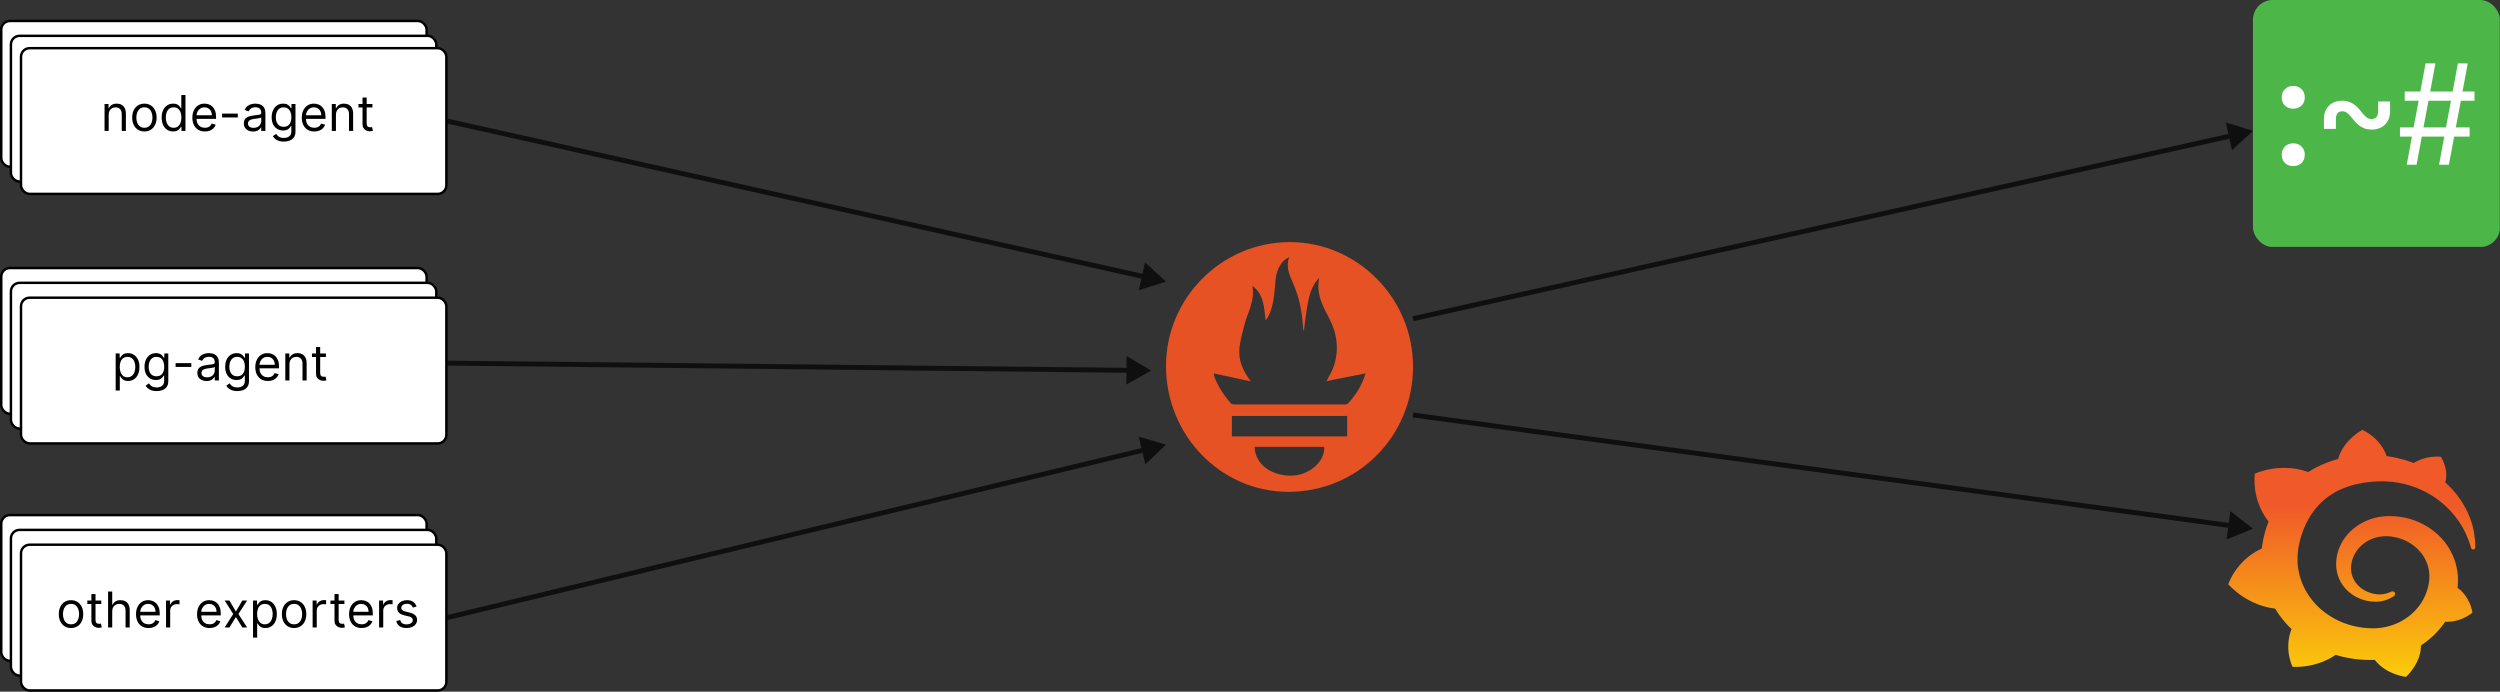 <svg width="1012" height="280" viewBox="0 0 1012 280" fill="none" xmlns="http://www.w3.org/2000/svg">
<rect x="0" y="0" width="1012" height="280" fill="#333333" stroke="none"/>
<path d="M522.111 98C549.544 98 572.037 120.79 572 148.493C571.963 176.649 549.544 199.099 521.521 199.099C494.161 199.061 472 176.271 472 148.115C472.037 120.563 494.603 98 522.111 98ZM506.956 115.725C507.583 118.862 506.956 121.81 506.034 124.72C505.407 126.723 504.485 128.651 503.969 130.692C503.084 134.055 502.088 137.419 501.72 140.821C501.204 145.734 503.084 150.08 506.329 154.389C501.056 153.255 496.263 152.234 491.395 151.176C491.432 151.667 491.395 151.856 491.432 152.008C492.833 156.241 495.341 159.793 498.143 163.195C498.438 163.535 499.102 163.724 499.618 163.724C514.515 163.762 529.375 163.762 544.271 163.724C544.751 163.724 545.341 163.648 545.636 163.346C548.844 159.944 551.277 156.052 552.789 151.138C547.332 152.234 542.133 153.255 536.97 154.275C538.003 152.197 539.22 150.345 539.883 148.342C542.206 141.463 541.248 134.811 537.892 128.538C535.201 123.511 532.693 118.484 534.057 112.437C531.218 115.31 530.112 118.938 529.411 122.717C528.711 126.421 528.342 130.163 527.789 133.942C527.715 133.829 527.605 133.753 527.605 133.64C527.531 133.262 527.494 132.846 527.457 132.468C527.125 126.308 525.945 120.374 523.475 114.743C522 111.417 520.378 108.015 521.889 104.047C520.857 104.614 519.935 105.143 519.271 105.937C517.28 108.28 516.469 111.039 516.285 114.1C516.1 116.708 515.842 119.354 515.4 121.924C514.883 124.607 514.109 127.253 512.339 129.747C511.675 124.342 511.602 119.089 506.956 115.725ZM545.341 168.372H498.659V176.649H545.341V168.372ZM507.914 180.882C507.878 187.761 514.773 192.901 523.254 192.523C530.296 192.22 536.528 186.551 536.012 180.882H507.914Z" fill="#E75225"/>
<rect x="0.5" y="208.5" width="172.191" height="59" rx="3.5" fill="white" stroke="black"/>
<rect x="4.421" y="214.5" width="172.191" height="59" rx="3.5" fill="white" stroke="black"/>
<rect x="8.5" y="220.5" width="172.191" height="59" rx="3.5" fill="white" stroke="black"/>
<path d="M28.753 254.227C27.768 254.227 26.904 253.993 26.16 253.524C25.422 253.055 24.844 252.4 24.427 251.557C24.015 250.714 23.809 249.729 23.809 248.602C23.809 247.466 24.015 246.474 24.427 245.626C24.844 244.779 25.422 244.121 26.16 243.652C26.904 243.183 27.768 242.949 28.753 242.949C29.737 242.949 30.599 243.183 31.338 243.652C32.081 244.121 32.659 244.779 33.071 245.626C33.487 246.474 33.696 247.466 33.696 248.602C33.696 249.729 33.487 250.714 33.071 251.557C32.659 252.4 32.081 253.055 31.338 253.524C30.599 253.993 29.737 254.227 28.753 254.227ZM28.753 252.722C29.501 252.722 30.116 252.53 30.599 252.146C31.082 251.763 31.44 251.259 31.672 250.634C31.904 250.009 32.02 249.331 32.02 248.602C32.02 247.873 31.904 247.194 31.672 246.564C31.44 245.934 31.082 245.425 30.599 245.037C30.116 244.649 29.501 244.455 28.753 244.455C28.004 244.455 27.389 244.649 26.906 245.037C26.423 245.425 26.066 245.934 25.834 246.564C25.602 247.194 25.485 247.873 25.485 248.602C25.485 249.331 25.602 250.009 25.834 250.634C26.066 251.259 26.423 251.763 26.906 252.146C27.389 252.53 28.004 252.722 28.753 252.722ZM40.999 243.091V244.511H35.345V243.091H40.999ZM36.993 240.477H38.669V250.875C38.669 251.348 38.738 251.704 38.875 251.94C39.017 252.172 39.197 252.329 39.415 252.409C39.637 252.485 39.872 252.523 40.118 252.523C40.303 252.523 40.454 252.513 40.572 252.494C40.691 252.471 40.786 252.452 40.857 252.438L41.197 253.943C41.084 253.986 40.925 254.028 40.722 254.071C40.518 254.118 40.26 254.142 39.947 254.142C39.474 254.142 39.01 254.04 38.555 253.837C38.106 253.633 37.732 253.323 37.433 252.906C37.14 252.49 36.993 251.964 36.993 251.33V240.477ZM45.43 247.438V254H43.754V239.455H45.43V244.795H45.572C45.828 244.232 46.212 243.785 46.723 243.453C47.239 243.117 47.926 242.949 48.783 242.949C49.526 242.949 50.177 243.098 50.736 243.396C51.295 243.69 51.728 244.142 52.036 244.753C52.348 245.359 52.504 246.131 52.504 247.068V254H50.828V247.182C50.828 246.315 50.603 245.645 50.154 245.172C49.708 244.694 49.09 244.455 48.3 244.455C47.751 244.455 47.258 244.571 46.822 244.803C46.392 245.035 46.051 245.373 45.8 245.818C45.553 246.263 45.43 246.803 45.43 247.438ZM60.145 254.227C59.093 254.227 58.187 253.995 57.424 253.531C56.667 253.062 56.082 252.409 55.67 251.571C55.263 250.728 55.059 249.748 55.059 248.631C55.059 247.513 55.263 246.528 55.67 245.676C56.082 244.819 56.655 244.152 57.389 243.673C58.127 243.19 58.989 242.949 59.974 242.949C60.542 242.949 61.103 243.044 61.657 243.233C62.211 243.422 62.716 243.73 63.17 244.156C63.625 244.578 63.987 245.136 64.257 245.832C64.527 246.528 64.662 247.385 64.662 248.403V249.114H56.252V247.665H62.957C62.957 247.049 62.834 246.5 62.588 246.017C62.346 245.534 62.001 245.153 61.551 244.874C61.106 244.594 60.58 244.455 59.974 244.455C59.306 244.455 58.729 244.62 58.241 244.952C57.758 245.278 57.386 245.705 57.126 246.23C56.866 246.756 56.736 247.319 56.736 247.92V248.886C56.736 249.71 56.877 250.409 57.162 250.982C57.45 251.55 57.85 251.983 58.362 252.281C58.873 252.575 59.468 252.722 60.145 252.722C60.585 252.722 60.983 252.66 61.338 252.537C61.698 252.409 62.008 252.22 62.268 251.969C62.529 251.713 62.73 251.396 62.872 251.017L64.491 251.472C64.321 252.021 64.034 252.504 63.632 252.92C63.229 253.332 62.732 253.654 62.14 253.886C61.548 254.114 60.883 254.227 60.145 254.227ZM67.211 254V243.091H68.831V244.739H68.944C69.143 244.199 69.503 243.761 70.024 243.425C70.545 243.089 71.132 242.92 71.785 242.92C71.908 242.92 72.062 242.923 72.247 242.928C72.431 242.932 72.571 242.939 72.666 242.949V244.653C72.609 244.639 72.479 244.618 72.275 244.589C72.076 244.556 71.866 244.54 71.643 244.54C71.113 244.54 70.639 244.651 70.223 244.874C69.811 245.091 69.484 245.394 69.243 245.783C69.006 246.166 68.888 246.604 68.888 247.097V254H67.211ZM84.852 254.227C83.8 254.227 82.894 253.995 82.131 253.531C81.374 253.062 80.789 252.409 80.377 251.571C79.97 250.728 79.766 249.748 79.766 248.631C79.766 247.513 79.97 246.528 80.377 245.676C80.789 244.819 81.362 244.152 82.096 243.673C82.835 243.19 83.696 242.949 84.681 242.949C85.249 242.949 85.81 243.044 86.364 243.233C86.918 243.422 87.423 243.73 87.877 244.156C88.332 244.578 88.694 245.136 88.964 245.832C89.234 246.528 89.369 247.385 89.369 248.403V249.114H80.96V247.665H87.664C87.664 247.049 87.541 246.5 87.295 246.017C87.053 245.534 86.708 245.153 86.258 244.874C85.813 244.594 85.287 244.455 84.681 244.455C84.013 244.455 83.436 244.62 82.948 244.952C82.465 245.278 82.094 245.705 81.833 246.23C81.573 246.756 81.442 247.319 81.442 247.92V248.886C81.442 249.71 81.585 250.409 81.869 250.982C82.157 251.55 82.558 251.983 83.069 252.281C83.58 252.575 84.174 252.722 84.852 252.722C85.292 252.722 85.69 252.66 86.045 252.537C86.405 252.409 86.715 252.22 86.975 251.969C87.236 251.713 87.437 251.396 87.579 251.017L89.198 251.472C89.028 252.021 88.741 252.504 88.339 252.92C87.936 253.332 87.439 253.654 86.847 253.886C86.255 254.114 85.59 254.227 84.852 254.227ZM92.875 243.091L95.489 247.551L98.103 243.091H100.034L96.512 248.545L100.034 254H98.103L95.489 249.767L92.875 254H90.944L94.409 248.545L90.944 243.091H92.875ZM102.426 258.091V243.091H104.045V244.824H104.244C104.367 244.634 104.538 244.393 104.756 244.099C104.978 243.801 105.295 243.536 105.707 243.304C106.124 243.067 106.688 242.949 107.398 242.949C108.316 242.949 109.126 243.179 109.827 243.638C110.528 244.097 111.074 244.748 111.467 245.591C111.86 246.434 112.057 247.428 112.057 248.574C112.057 249.729 111.86 250.731 111.467 251.578C111.074 252.421 110.53 253.074 109.834 253.538C109.138 253.998 108.335 254.227 107.426 254.227C106.725 254.227 106.164 254.111 105.743 253.879C105.322 253.643 104.997 253.375 104.77 253.077C104.543 252.774 104.367 252.523 104.244 252.324H104.102V258.091H102.426ZM104.074 248.545C104.074 249.369 104.195 250.096 104.436 250.726C104.678 251.351 105.03 251.841 105.494 252.196C105.958 252.546 106.527 252.722 107.199 252.722C107.9 252.722 108.484 252.537 108.953 252.168C109.427 251.794 109.782 251.292 110.019 250.662C110.26 250.027 110.381 249.322 110.381 248.545C110.381 247.778 110.262 247.087 110.026 246.472C109.794 245.851 109.441 245.361 108.967 245.001C108.499 244.637 107.909 244.455 107.199 244.455C106.517 244.455 105.944 244.627 105.48 244.973C105.016 245.314 104.666 245.792 104.429 246.408C104.192 247.018 104.074 247.731 104.074 248.545ZM119.045 254.227C118.061 254.227 117.197 253.993 116.453 253.524C115.715 253.055 115.137 252.4 114.72 251.557C114.308 250.714 114.102 249.729 114.102 248.602C114.102 247.466 114.308 246.474 114.72 245.626C115.137 244.779 115.715 244.121 116.453 243.652C117.197 243.183 118.061 242.949 119.045 242.949C120.03 242.949 120.892 243.183 121.631 243.652C122.374 244.121 122.952 244.779 123.364 245.626C123.78 246.474 123.989 247.466 123.989 248.602C123.989 249.729 123.78 250.714 123.364 251.557C122.952 252.4 122.374 253.055 121.631 253.524C120.892 253.993 120.03 254.227 119.045 254.227ZM119.045 252.722C119.794 252.722 120.409 252.53 120.892 252.146C121.375 251.763 121.733 251.259 121.965 250.634C122.197 250.009 122.313 249.331 122.313 248.602C122.313 247.873 122.197 247.194 121.965 246.564C121.733 245.934 121.375 245.425 120.892 245.037C120.409 244.649 119.794 244.455 119.045 244.455C118.297 244.455 117.682 244.649 117.199 245.037C116.716 245.425 116.358 245.934 116.126 246.564C115.894 247.194 115.778 247.873 115.778 248.602C115.778 249.331 115.894 250.009 116.126 250.634C116.358 251.259 116.716 251.763 117.199 252.146C117.682 252.53 118.297 252.722 119.045 252.722ZM126.547 254V243.091H128.167V244.739H128.28C128.479 244.199 128.839 243.761 129.36 243.425C129.881 243.089 130.468 242.92 131.121 242.92C131.244 242.92 131.398 242.923 131.583 242.928C131.767 242.932 131.907 242.939 132.002 242.949V244.653C131.945 244.639 131.815 244.618 131.611 244.589C131.412 244.556 131.202 244.54 130.979 244.54C130.449 244.54 129.975 244.651 129.559 244.874C129.147 245.091 128.82 245.394 128.579 245.783C128.342 246.166 128.223 246.604 128.223 247.097V254H126.547ZM139.417 243.091V244.511H133.763V243.091H139.417ZM135.411 240.477H137.087V250.875C137.087 251.348 137.156 251.704 137.293 251.94C137.435 252.172 137.615 252.329 137.833 252.409C138.055 252.485 138.29 252.523 138.536 252.523C138.721 252.523 138.872 252.513 138.99 252.494C139.109 252.471 139.204 252.452 139.275 252.438L139.615 253.943C139.502 253.986 139.343 254.028 139.14 254.071C138.936 254.118 138.678 254.142 138.365 254.142C137.892 254.142 137.428 254.04 136.973 253.837C136.524 253.633 136.15 253.323 135.851 252.906C135.558 252.49 135.411 251.964 135.411 251.33V240.477ZM146.395 254.227C145.343 254.227 144.437 253.995 143.674 253.531C142.917 253.062 142.332 252.409 141.92 251.571C141.513 250.728 141.309 249.748 141.309 248.631C141.309 247.513 141.513 246.528 141.92 245.676C142.332 244.819 142.905 244.152 143.639 243.673C144.378 243.19 145.239 242.949 146.224 242.949C146.792 242.949 147.353 243.044 147.907 243.233C148.461 243.422 148.966 243.73 149.42 244.156C149.875 244.578 150.237 245.136 150.507 245.832C150.777 246.528 150.912 247.385 150.912 248.403V249.114H142.503V247.665H149.207C149.207 247.049 149.084 246.5 148.838 246.017C148.596 245.534 148.251 245.153 147.801 244.874C147.356 244.594 146.83 244.455 146.224 244.455C145.557 244.455 144.979 244.62 144.491 244.952C144.008 245.278 143.637 245.705 143.376 246.23C143.116 246.756 142.985 247.319 142.985 247.92V248.886C142.985 249.71 143.128 250.409 143.412 250.982C143.7 251.55 144.101 251.983 144.612 252.281C145.123 252.575 145.717 252.722 146.395 252.722C146.835 252.722 147.233 252.66 147.588 252.537C147.948 252.409 148.258 252.22 148.518 251.969C148.779 251.713 148.98 251.396 149.122 251.017L150.741 251.472C150.571 252.021 150.284 252.504 149.882 252.92C149.479 253.332 148.982 253.654 148.39 253.886C147.798 254.114 147.133 254.227 146.395 254.227ZM153.461 254V243.091H155.081V244.739H155.194C155.393 244.199 155.753 243.761 156.274 243.425C156.795 243.089 157.382 242.92 158.035 242.92C158.158 242.92 158.312 242.923 158.497 242.928C158.682 242.932 158.821 242.939 158.916 242.949V244.653C158.859 244.639 158.729 244.618 158.525 244.589C158.326 244.556 158.116 244.54 157.893 244.54C157.363 244.54 156.889 244.651 156.473 244.874C156.061 245.091 155.734 245.394 155.493 245.783C155.256 246.166 155.137 246.604 155.137 247.097V254H153.461ZM168.63 245.534L167.124 245.96C167.03 245.709 166.89 245.465 166.705 245.229C166.525 244.987 166.279 244.788 165.967 244.632C165.654 244.476 165.254 244.398 164.766 244.398C164.099 244.398 163.542 244.552 163.097 244.859C162.657 245.162 162.437 245.548 162.437 246.017C162.437 246.434 162.588 246.763 162.891 247.004C163.194 247.246 163.668 247.447 164.312 247.608L165.931 248.006C166.907 248.242 167.633 248.605 168.112 249.092C168.59 249.575 168.829 250.198 168.829 250.96C168.829 251.585 168.649 252.144 168.289 252.636C167.934 253.129 167.437 253.517 166.798 253.801C166.158 254.085 165.415 254.227 164.568 254.227C163.455 254.227 162.534 253.986 161.805 253.503C161.076 253.02 160.614 252.314 160.42 251.386L162.011 250.989C162.162 251.576 162.449 252.016 162.87 252.31C163.296 252.603 163.853 252.75 164.539 252.75C165.32 252.75 165.941 252.584 166.4 252.253C166.864 251.917 167.096 251.514 167.096 251.045C167.096 250.667 166.963 250.349 166.698 250.094C166.433 249.833 166.026 249.639 165.477 249.511L163.658 249.085C162.659 248.848 161.925 248.482 161.457 247.984C160.993 247.482 160.761 246.855 160.761 246.102C160.761 245.487 160.934 244.942 161.279 244.469C161.63 243.995 162.105 243.624 162.707 243.354C163.313 243.084 163.999 242.949 164.766 242.949C165.846 242.949 166.693 243.186 167.309 243.659C167.929 244.133 168.37 244.758 168.63 245.534Z" fill="black"/>
<rect x="0.5" y="108.5" width="172.191" height="59" rx="3.5" fill="white" stroke="black"/>
<rect x="4.421" y="114.5" width="172.191" height="59" rx="3.5" fill="white" stroke="black"/>
<rect x="8.5" y="120.5" width="172.191" height="59" rx="3.5" fill="white" stroke="black"/>
<path d="M46.821 158.091V143.091H48.44V144.824H48.639C48.762 144.634 48.932 144.393 49.15 144.099C49.373 143.801 49.69 143.536 50.102 143.304C50.519 143.067 51.082 142.949 51.792 142.949C52.711 142.949 53.52 143.179 54.221 143.638C54.922 144.097 55.469 144.748 55.862 145.591C56.255 146.434 56.451 147.428 56.451 148.574C56.451 149.729 56.255 150.731 55.862 151.578C55.469 152.421 54.924 153.074 54.228 153.538C53.532 153.998 52.73 154.227 51.821 154.227C51.12 154.227 50.559 154.111 50.138 153.879C49.716 153.643 49.392 153.375 49.164 153.077C48.937 152.774 48.762 152.523 48.639 152.324H48.497V158.091H46.821ZM48.468 148.545C48.468 149.369 48.589 150.096 48.831 150.726C49.072 151.351 49.425 151.841 49.889 152.196C50.353 152.546 50.921 152.722 51.593 152.722C52.294 152.722 52.879 152.537 53.348 152.168C53.821 151.794 54.176 151.292 54.413 150.662C54.654 150.027 54.775 149.322 54.775 148.545C54.775 147.778 54.657 147.087 54.42 146.472C54.188 145.851 53.835 145.361 53.362 145.001C52.893 144.637 52.304 144.455 51.593 144.455C50.912 144.455 50.339 144.627 49.875 144.973C49.411 145.314 49.06 145.792 48.824 146.408C48.587 147.018 48.468 147.731 48.468 148.545ZM63.412 158.318C62.602 158.318 61.906 158.214 61.324 158.006C60.741 157.802 60.256 157.532 59.868 157.196C59.484 156.865 59.179 156.509 58.951 156.131L60.287 155.193C60.438 155.392 60.63 155.619 60.862 155.875C61.094 156.135 61.411 156.36 61.814 156.55C62.221 156.744 62.754 156.841 63.412 156.841C64.292 156.841 65.019 156.628 65.592 156.202C66.165 155.776 66.451 155.108 66.451 154.199V151.983H66.309C66.186 152.182 66.011 152.428 65.784 152.722C65.561 153.01 65.239 153.268 64.818 153.496C64.401 153.718 63.838 153.83 63.127 153.83C62.247 153.83 61.456 153.621 60.755 153.205C60.059 152.788 59.508 152.182 59.1 151.386C58.698 150.591 58.497 149.625 58.497 148.489C58.497 147.371 58.693 146.398 59.086 145.57C59.479 144.736 60.026 144.092 60.727 143.638C61.428 143.179 62.237 142.949 63.156 142.949C63.866 142.949 64.43 143.067 64.846 143.304C65.268 143.536 65.59 143.801 65.812 144.099C66.04 144.393 66.215 144.634 66.338 144.824H66.508V143.091H68.127V154.312C68.127 155.25 67.915 156.012 67.488 156.599C67.067 157.191 66.499 157.625 65.784 157.899C65.074 158.179 64.283 158.318 63.412 158.318ZM63.355 152.324C64.027 152.324 64.595 152.17 65.059 151.862C65.523 151.554 65.876 151.112 66.118 150.534C66.359 149.956 66.48 149.265 66.48 148.46C66.48 147.674 66.361 146.981 66.125 146.379C65.888 145.778 65.538 145.307 65.074 144.966C64.609 144.625 64.037 144.455 63.355 144.455C62.645 144.455 62.053 144.634 61.579 144.994C61.111 145.354 60.758 145.837 60.521 146.443C60.289 147.049 60.173 147.722 60.173 148.46C60.173 149.218 60.291 149.888 60.528 150.47C60.77 151.048 61.125 151.502 61.593 151.834C62.067 152.161 62.654 152.324 63.355 152.324ZM77.446 146.983V148.545H71.082V146.983H77.446ZM83.605 154.256C82.914 154.256 82.287 154.125 81.723 153.865C81.16 153.6 80.712 153.219 80.381 152.722C80.049 152.22 79.884 151.614 79.884 150.903C79.884 150.278 80.007 149.772 80.253 149.384C80.499 148.991 80.828 148.683 81.24 148.46C81.652 148.238 82.107 148.072 82.604 147.963C83.106 147.849 83.61 147.759 84.117 147.693C84.779 147.608 85.317 147.544 85.729 147.501C86.145 147.454 86.448 147.376 86.638 147.267C86.832 147.158 86.929 146.969 86.929 146.699V146.642C86.929 145.941 86.737 145.397 86.354 145.009C85.975 144.62 85.4 144.426 84.628 144.426C83.828 144.426 83.2 144.601 82.746 144.952C82.291 145.302 81.972 145.676 81.787 146.074L80.196 145.506C80.48 144.843 80.859 144.327 81.332 143.957C81.811 143.583 82.332 143.323 82.895 143.176C83.463 143.025 84.022 142.949 84.571 142.949C84.921 142.949 85.324 142.991 85.778 143.077C86.238 143.157 86.68 143.325 87.107 143.581C87.537 143.837 87.895 144.223 88.179 144.739C88.463 145.255 88.605 145.946 88.605 146.812V154H86.929V152.523H86.844C86.73 152.759 86.541 153.013 86.276 153.283C86.01 153.553 85.658 153.782 85.217 153.972C84.777 154.161 84.24 154.256 83.605 154.256ZM83.861 152.75C84.524 152.75 85.082 152.62 85.537 152.359C85.996 152.099 86.342 151.763 86.574 151.351C86.811 150.939 86.929 150.506 86.929 150.051V148.517C86.858 148.602 86.702 148.68 86.46 148.751C86.224 148.818 85.949 148.877 85.636 148.929C85.329 148.976 85.028 149.019 84.734 149.057C84.446 149.09 84.211 149.118 84.031 149.142C83.596 149.199 83.189 149.291 82.81 149.419C82.436 149.542 82.133 149.729 81.901 149.98C81.673 150.226 81.56 150.562 81.56 150.989C81.56 151.571 81.775 152.011 82.206 152.31C82.642 152.603 83.193 152.75 83.861 152.75ZM96.068 158.318C95.258 158.318 94.562 158.214 93.98 158.006C93.397 157.802 92.912 157.532 92.524 157.196C92.14 156.865 91.835 156.509 91.608 156.131L92.943 155.193C93.094 155.392 93.286 155.619 93.518 155.875C93.75 156.135 94.067 156.36 94.47 156.55C94.877 156.744 95.41 156.841 96.068 156.841C96.949 156.841 97.675 156.628 98.248 156.202C98.821 155.776 99.108 155.108 99.108 154.199V151.983H98.966C98.843 152.182 98.667 152.428 98.44 152.722C98.218 153.01 97.895 153.268 97.474 153.496C97.058 153.718 96.494 153.83 95.784 153.83C94.903 153.83 94.112 153.621 93.412 153.205C92.716 152.788 92.164 152.182 91.757 151.386C91.354 150.591 91.153 149.625 91.153 148.489C91.153 147.371 91.35 146.398 91.743 145.57C92.136 144.736 92.683 144.092 93.383 143.638C94.084 143.179 94.894 142.949 95.812 142.949C96.522 142.949 97.086 143.067 97.502 143.304C97.924 143.536 98.246 143.801 98.468 144.099C98.696 144.393 98.871 144.634 98.994 144.824H99.165V143.091H100.784V154.312C100.784 155.25 100.571 156.012 100.145 156.599C99.723 157.191 99.155 157.625 98.44 157.899C97.73 158.179 96.939 158.318 96.068 158.318ZM96.011 152.324C96.683 152.324 97.252 152.17 97.716 151.862C98.18 151.554 98.532 151.112 98.774 150.534C99.015 149.956 99.136 149.265 99.136 148.46C99.136 147.674 99.018 146.981 98.781 146.379C98.544 145.778 98.194 145.307 97.73 144.966C97.266 144.625 96.693 144.455 96.011 144.455C95.301 144.455 94.709 144.634 94.236 144.994C93.767 145.354 93.414 145.837 93.177 146.443C92.945 147.049 92.829 147.722 92.829 148.46C92.829 149.218 92.948 149.888 93.184 150.47C93.426 151.048 93.781 151.502 94.25 151.834C94.723 152.161 95.31 152.324 96.011 152.324ZM108.426 154.227C107.375 154.227 106.468 153.995 105.706 153.531C104.948 153.062 104.363 152.409 103.951 151.571C103.544 150.728 103.341 149.748 103.341 148.631C103.341 147.513 103.544 146.528 103.951 145.676C104.363 144.819 104.936 144.152 105.67 143.673C106.409 143.19 107.271 142.949 108.255 142.949C108.824 142.949 109.385 143.044 109.939 143.233C110.493 143.422 110.997 143.73 111.451 144.156C111.906 144.578 112.268 145.136 112.538 145.832C112.808 146.528 112.943 147.385 112.943 148.403V149.114H104.534V147.665H111.238C111.238 147.049 111.115 146.5 110.869 146.017C110.628 145.534 110.282 145.153 109.832 144.874C109.387 144.594 108.861 144.455 108.255 144.455C107.588 144.455 107.01 144.62 106.522 144.952C106.039 145.278 105.668 145.705 105.407 146.23C105.147 146.756 105.017 147.319 105.017 147.92V148.886C105.017 149.71 105.159 150.409 105.443 150.982C105.732 151.55 106.132 151.983 106.643 152.281C107.155 152.575 107.749 152.722 108.426 152.722C108.866 152.722 109.264 152.66 109.619 152.537C109.979 152.409 110.289 152.22 110.549 151.969C110.81 151.713 111.011 151.396 111.153 151.017L112.772 151.472C112.602 152.021 112.316 152.504 111.913 152.92C111.511 153.332 111.013 153.654 110.422 153.886C109.83 154.114 109.164 154.227 108.426 154.227ZM117.169 147.438V154H115.493V143.091H117.112V144.795H117.254C117.51 144.241 117.898 143.796 118.419 143.46C118.94 143.119 119.612 142.949 120.436 142.949C121.174 142.949 121.821 143.1 122.375 143.403C122.929 143.702 123.36 144.156 123.667 144.767C123.975 145.373 124.129 146.14 124.129 147.068V154H122.453V147.182C122.453 146.325 122.23 145.657 121.785 145.179C121.34 144.696 120.729 144.455 119.953 144.455C119.418 144.455 118.94 144.571 118.518 144.803C118.101 145.035 117.772 145.373 117.531 145.818C117.289 146.263 117.169 146.803 117.169 147.438ZM131.936 143.091V144.511H126.283V143.091H131.936ZM127.93 140.477H129.607V150.875C129.607 151.348 129.675 151.704 129.813 151.94C129.955 152.172 130.135 152.329 130.352 152.409C130.575 152.485 130.809 152.523 131.055 152.523C131.24 152.523 131.392 152.513 131.51 152.494C131.628 152.471 131.723 152.452 131.794 152.438L132.135 153.943C132.021 153.986 131.863 154.028 131.659 154.071C131.456 154.118 131.197 154.142 130.885 154.142C130.412 154.142 129.947 154.04 129.493 153.837C129.043 153.633 128.669 153.323 128.371 152.906C128.077 152.49 127.93 151.964 127.93 151.33V140.477Z" fill="black"/>
<rect x="0.5" y="8.5" width="172.191" height="59" rx="3.5" fill="white" stroke="black"/>
<rect x="4.421" y="14.5" width="172.191" height="59" rx="3.5" fill="white" stroke="black"/>
<rect x="8.5" y="19.5" width="172.191" height="59" rx="3.5" fill="white" stroke="black"/>
<path d="M43.997 46.438V53H42.321V42.091H43.94V43.795H44.082C44.338 43.242 44.726 42.796 45.247 42.46C45.768 42.119 46.44 41.949 47.264 41.949C48.002 41.949 48.649 42.1 49.203 42.403C49.757 42.702 50.188 43.156 50.495 43.767C50.803 44.373 50.957 45.14 50.957 46.068V53H49.281V46.182C49.281 45.325 49.058 44.657 48.613 44.179C48.168 43.696 47.557 43.455 46.781 43.455C46.246 43.455 45.768 43.571 45.346 43.803C44.93 44.035 44.6 44.373 44.359 44.818C44.118 45.263 43.997 45.803 43.997 46.438ZM58.452 53.227C57.467 53.227 56.603 52.993 55.859 52.524C55.121 52.055 54.543 51.4 54.127 50.557C53.715 49.714 53.509 48.729 53.509 47.602C53.509 46.466 53.715 45.474 54.127 44.626C54.543 43.779 55.121 43.121 55.859 42.652C56.603 42.183 57.467 41.949 58.452 41.949C59.437 41.949 60.298 42.183 61.037 42.652C61.78 43.121 62.358 43.779 62.77 44.626C63.187 45.474 63.395 46.466 63.395 47.602C63.395 48.729 63.187 49.714 62.77 50.557C62.358 51.4 61.78 52.055 61.037 52.524C60.298 52.993 59.437 53.227 58.452 53.227ZM58.452 51.722C59.2 51.722 59.815 51.53 60.298 51.146C60.781 50.763 61.139 50.258 61.371 49.633C61.603 49.008 61.719 48.331 61.719 47.602C61.719 46.873 61.603 46.194 61.371 45.564C61.139 44.934 60.781 44.425 60.298 44.037C59.815 43.649 59.2 43.455 58.452 43.455C57.704 43.455 57.088 43.649 56.605 44.037C56.122 44.425 55.765 44.934 55.533 45.564C55.301 46.194 55.185 46.873 55.185 47.602C55.185 48.331 55.301 49.008 55.533 49.633C55.765 50.258 56.122 50.763 56.605 51.146C57.088 51.53 57.704 51.722 58.452 51.722ZM70.073 53.227C69.164 53.227 68.361 52.998 67.665 52.538C66.969 52.074 66.425 51.421 66.032 50.578C65.639 49.731 65.442 48.729 65.442 47.574C65.442 46.428 65.639 45.434 66.032 44.591C66.425 43.748 66.972 43.097 67.672 42.638C68.373 42.178 69.183 41.949 70.101 41.949C70.811 41.949 71.373 42.067 71.784 42.304C72.201 42.536 72.518 42.801 72.736 43.099C72.959 43.393 73.132 43.635 73.255 43.824H73.397V38.455H75.073V53H73.454V51.324H73.255C73.132 51.523 72.956 51.774 72.729 52.077C72.502 52.375 72.177 52.642 71.756 52.879C71.335 53.111 70.774 53.227 70.073 53.227ZM70.3 51.722C70.972 51.722 71.541 51.546 72.005 51.196C72.469 50.841 72.821 50.351 73.063 49.726C73.304 49.096 73.425 48.369 73.425 47.545C73.425 46.731 73.307 46.019 73.07 45.408C72.833 44.792 72.483 44.314 72.019 43.973C71.555 43.627 70.982 43.455 70.3 43.455C69.59 43.455 68.998 43.637 68.525 44.001C68.056 44.361 67.703 44.851 67.466 45.472C67.234 46.087 67.118 46.778 67.118 47.545C67.118 48.322 67.237 49.028 67.473 49.662C67.715 50.292 68.07 50.794 68.539 51.168C69.012 51.537 69.599 51.722 70.3 51.722ZM82.949 53.227C81.898 53.227 80.991 52.995 80.229 52.531C79.472 52.062 78.887 51.409 78.475 50.571C78.068 49.728 77.864 48.748 77.864 47.631C77.864 46.513 78.068 45.528 78.475 44.676C78.887 43.819 79.46 43.151 80.194 42.673C80.932 42.19 81.794 41.949 82.779 41.949C83.347 41.949 83.908 42.044 84.462 42.233C85.016 42.422 85.52 42.73 85.975 43.156C86.429 43.578 86.792 44.136 87.061 44.832C87.331 45.528 87.466 46.385 87.466 47.403V48.114H79.057V46.665H85.762C85.762 46.049 85.639 45.5 85.392 45.017C85.151 44.534 84.805 44.153 84.356 43.874C83.91 43.594 83.385 43.455 82.779 43.455C82.111 43.455 81.534 43.62 81.046 43.952C80.563 44.278 80.191 44.705 79.931 45.23C79.67 45.756 79.54 46.319 79.54 46.92V47.886C79.54 48.71 79.682 49.409 79.966 49.981C80.255 50.55 80.655 50.983 81.167 51.281C81.678 51.575 82.272 51.722 82.949 51.722C83.39 51.722 83.787 51.66 84.142 51.537C84.502 51.409 84.812 51.22 85.073 50.969C85.333 50.713 85.534 50.396 85.677 50.017L87.296 50.472C87.125 51.021 86.839 51.504 86.436 51.92C86.034 52.332 85.537 52.654 84.945 52.886C84.353 53.114 83.688 53.227 82.949 53.227ZM96.266 45.983V47.545H89.902V45.983H96.266ZM102.425 53.256C101.734 53.256 101.107 53.126 100.543 52.865C99.98 52.6 99.532 52.219 99.201 51.722C98.87 51.22 98.704 50.614 98.704 49.903C98.704 49.278 98.827 48.772 99.073 48.383C99.319 47.99 99.648 47.683 100.06 47.46C100.472 47.238 100.927 47.072 101.424 46.963C101.926 46.849 102.43 46.76 102.937 46.693C103.6 46.608 104.137 46.544 104.549 46.501C104.966 46.454 105.269 46.376 105.458 46.267C105.652 46.158 105.749 45.969 105.749 45.699V45.642C105.749 44.941 105.558 44.397 105.174 44.008C104.795 43.62 104.22 43.426 103.448 43.426C102.648 43.426 102.021 43.601 101.566 43.952C101.112 44.302 100.792 44.676 100.607 45.074L99.016 44.506C99.3 43.843 99.679 43.327 100.153 42.957C100.631 42.583 101.152 42.323 101.715 42.176C102.283 42.025 102.842 41.949 103.391 41.949C103.742 41.949 104.144 41.992 104.599 42.077C105.058 42.157 105.501 42.325 105.927 42.581C106.358 42.837 106.715 43.222 106.999 43.739C107.283 44.255 107.425 44.946 107.425 45.812V53H105.749V51.523H105.664C105.55 51.76 105.361 52.013 105.096 52.283C104.831 52.553 104.478 52.782 104.038 52.972C103.597 53.161 103.06 53.256 102.425 53.256ZM102.681 51.75C103.344 51.75 103.903 51.62 104.357 51.359C104.817 51.099 105.162 50.763 105.394 50.351C105.631 49.939 105.749 49.506 105.749 49.051V47.517C105.678 47.602 105.522 47.68 105.281 47.751C105.044 47.818 104.769 47.877 104.457 47.929C104.149 47.976 103.848 48.019 103.555 48.057C103.266 48.09 103.032 48.118 102.852 48.142C102.416 48.199 102.009 48.291 101.63 48.419C101.256 48.542 100.953 48.729 100.721 48.98C100.494 49.226 100.38 49.562 100.38 49.989C100.38 50.571 100.595 51.011 101.026 51.31C101.462 51.603 102.014 51.75 102.681 51.75ZM114.888 57.318C114.079 57.318 113.383 57.214 112.8 57.006C112.218 56.802 111.732 56.532 111.344 56.196C110.961 55.865 110.655 55.51 110.428 55.131L111.763 54.193C111.915 54.392 112.106 54.619 112.338 54.875C112.57 55.135 112.888 55.36 113.29 55.55C113.697 55.744 114.23 55.841 114.888 55.841C115.769 55.841 116.496 55.628 117.069 55.202C117.641 54.776 117.928 54.108 117.928 53.199V50.983H117.786C117.663 51.182 117.488 51.428 117.26 51.722C117.038 52.01 116.716 52.269 116.294 52.496C115.878 52.718 115.314 52.83 114.604 52.83C113.723 52.83 112.933 52.621 112.232 52.205C111.536 51.788 110.984 51.182 110.577 50.386C110.175 49.591 109.973 48.625 109.973 47.489C109.973 46.371 110.17 45.398 110.563 44.57C110.956 43.736 111.503 43.092 112.204 42.638C112.904 42.178 113.714 41.949 114.633 41.949C115.343 41.949 115.906 42.067 116.323 42.304C116.744 42.536 117.066 42.801 117.289 43.099C117.516 43.393 117.691 43.635 117.814 43.824H117.985V42.091H119.604V53.312C119.604 54.25 119.391 55.012 118.965 55.599C118.543 56.191 117.975 56.624 117.26 56.899C116.55 57.178 115.759 57.318 114.888 57.318ZM114.831 51.324C115.504 51.324 116.072 51.17 116.536 50.862C117 50.554 117.353 50.112 117.594 49.534C117.836 48.956 117.956 48.265 117.956 47.46C117.956 46.674 117.838 45.981 117.601 45.379C117.365 44.778 117.014 44.307 116.55 43.966C116.086 43.625 115.513 43.455 114.831 43.455C114.121 43.455 113.529 43.635 113.056 43.994C112.587 44.354 112.234 44.837 111.998 45.443C111.766 46.049 111.65 46.722 111.65 47.46C111.65 48.218 111.768 48.888 112.005 49.47C112.246 50.048 112.601 50.502 113.07 50.834C113.543 51.16 114.131 51.324 114.831 51.324ZM127.246 53.227C126.195 53.227 125.288 52.995 124.526 52.531C123.768 52.062 123.184 51.409 122.772 50.571C122.365 49.728 122.161 48.748 122.161 47.631C122.161 46.513 122.365 45.528 122.772 44.676C123.184 43.819 123.757 43.151 124.49 42.673C125.229 42.19 126.091 41.949 127.076 41.949C127.644 41.949 128.205 42.044 128.759 42.233C129.313 42.422 129.817 42.73 130.272 43.156C130.726 43.578 131.088 44.136 131.358 44.832C131.628 45.528 131.763 46.385 131.763 47.403V48.114H123.354V46.665H130.059C130.059 46.049 129.936 45.5 129.689 45.017C129.448 44.534 129.102 44.153 128.652 43.874C128.207 43.594 127.682 43.455 127.076 43.455C126.408 43.455 125.83 43.62 125.343 43.952C124.86 44.278 124.488 44.705 124.228 45.23C123.967 45.756 123.837 46.319 123.837 46.92V47.886C123.837 48.71 123.979 49.409 124.263 49.981C124.552 50.55 124.952 50.983 125.463 51.281C125.975 51.575 126.569 51.722 127.246 51.722C127.686 51.722 128.084 51.66 128.439 51.537C128.799 51.409 129.109 51.22 129.37 50.969C129.63 50.713 129.831 50.396 129.973 50.017L131.593 50.472C131.422 51.021 131.136 51.504 130.733 51.92C130.331 52.332 129.834 52.654 129.242 52.886C128.65 53.114 127.985 53.227 127.246 53.227ZM135.989 46.438V53H134.313V42.091H135.932V43.795H136.074C136.33 43.242 136.718 42.796 137.239 42.46C137.76 42.119 138.432 41.949 139.256 41.949C139.995 41.949 140.641 42.1 141.195 42.403C141.749 42.702 142.18 43.156 142.488 43.767C142.795 44.373 142.949 45.14 142.949 46.068V53H141.273V46.182C141.273 45.325 141.051 44.657 140.606 44.179C140.16 43.696 139.55 43.455 138.773 43.455C138.238 43.455 137.76 43.571 137.338 43.803C136.922 44.035 136.593 44.373 136.351 44.818C136.11 45.263 135.989 45.803 135.989 46.438ZM150.756 42.091V43.511H145.103V42.091H150.756ZM146.751 39.477H148.427V49.875C148.427 50.349 148.496 50.704 148.633 50.94C148.775 51.172 148.955 51.329 149.173 51.409C149.395 51.485 149.63 51.523 149.876 51.523C150.06 51.523 150.212 51.513 150.33 51.494C150.449 51.471 150.543 51.452 150.614 51.438L150.955 52.943C150.842 52.986 150.683 53.028 150.479 53.071C150.276 53.118 150.018 53.142 149.705 53.142C149.232 53.142 148.768 53.04 148.313 52.837C147.863 52.633 147.489 52.323 147.191 51.906C146.898 51.49 146.751 50.964 146.751 50.33V39.477Z" fill="black"/>
<path d="M472 114L463.499 106.185L460.982 117.455L472 114ZM180.782 49.976L462.998 113.014L463.434 111.062L181.218 48.024L180.782 49.976Z" fill="black" fill-opacity="0.7"/>
<path d="M466 150L456.061 144.122L455.94 155.668L466 150ZM180.989 148L456.99 150.905L457.011 148.905L181.011 146L180.989 148Z" fill="black" fill-opacity="0.7"/>
<path d="M472 180L460.927 176.725L463.628 187.952L472 180ZM181.234 250.972L463.483 183.077L463.016 181.133L180.766 249.028L181.234 250.972Z" fill="black" fill-opacity="0.7"/>
<path d="M912 53L900.981 49.547L903.5 60.816L912 53ZM572.218 129.976L903.435 55.939L902.999 53.987L571.782 128.024L572.218 129.976Z" fill="black" fill-opacity="0.7"/>
<path d="M912 214L902.864 206.938L901.316 218.381L912 214ZM571.866 168.991L902.947 213.784L903.215 211.802L572.134 167.009L571.866 168.991Z" fill="black" fill-opacity="0.7"/>
<g clip-path="url(#clip0_106_52)">
<path d="M1011.92 99.923H912V0H1011.92V99.923Z" fill="#4CB748"/>
<path d="M923.646 62.631C923.646 61.262 924.077 60.169 924.954 59.323C925.831 58.446 926.954 58.015 928.308 58.015C929.677 58.015 930.8 58.446 931.662 59.323C932.538 60.154 932.969 61.262 932.969 62.631C932.969 64 932.538 65.123 931.662 65.985C930.785 66.815 929.662 67.231 928.308 67.231C926.938 67.231 925.815 66.815 924.954 65.985C924.077 65.123 923.646 64 923.646 62.631ZM923.646 39.4C923.646 38.031 924.077 36.938 924.954 36.092C925.831 35.215 926.954 34.785 928.308 34.785C929.677 34.785 930.8 35.215 931.662 36.092C932.538 36.923 932.969 38.031 932.969 39.4C932.969 40.769 932.538 41.892 931.662 42.754C930.785 43.585 929.662 44 928.308 44C926.938 44 925.815 43.585 924.954 42.754C924.077 41.877 923.646 40.769 923.646 39.4Z" fill="white"/>
<path d="M960.092 52.446C958.908 52.446 957.892 52.277 957.015 51.938C956.138 51.554 955.369 51.108 954.677 50.569C954.031 50 953.446 49.385 952.908 48.754C952.415 48.108 951.923 47.523 951.431 46.985C950.969 46.415 950.477 45.954 949.954 45.615C949.462 45.231 948.892 45.046 948.246 45.046C946.462 45.046 945.569 46.092 945.569 48.185V52.169H940.723V48.185C940.723 45.938 941.385 44.154 942.723 42.831C944.092 41.462 945.892 40.785 948.138 40.785C949.323 40.785 950.338 40.969 951.215 41.354C952.092 41.692 952.846 42.154 953.492 42.723C954.169 43.262 954.769 43.846 955.262 44.492C955.8 45.139 956.292 45.739 956.738 46.308C957.231 46.846 957.723 47.292 958.215 47.677C958.754 48.015 959.338 48.185 959.985 48.185C961.769 48.185 962.662 47.139 962.662 45.046V41.062H967.508V45.046C967.508 47.246 966.831 49.031 965.462 50.4C964.123 51.754 962.338 52.446 960.092 52.446Z" fill="white"/>
<path d="M993.431 55.292L991.323 66.677H987.338L989.446 55.292H980.338L978.231 66.677H974.246L976.354 55.292H971.508V51.584H977.031L979.077 40.769H973.431V37.061H979.754L981.862 25.677H985.846L983.738 37.061H992.846L994.954 25.677H998.938L996.831 37.061H1001.68V40.769H996.154L994.108 51.584H999.692V55.292H993.431ZM990.123 51.584L992.169 40.769H983.062L981.015 51.584H990.123Z" fill="white"/>
</g>
<path d="M1001.84 218.132C1001.66 216.452 1001.36 214.523 1000.76 212.375C1000.16 210.253 999.265 207.912 997.948 205.488C996.631 203.063 994.924 200.556 992.709 198.105C991.841 197.14 990.883 196.204 989.865 195.295C991.392 189.702 988.009 184.854 988.009 184.854C982.171 184.523 978.459 186.534 977.082 187.444C976.842 187.361 976.633 187.251 976.393 187.168C975.406 186.81 974.388 186.452 973.31 186.149C972.262 185.846 971.184 185.57 970.077 185.322C968.969 185.074 967.861 184.882 966.724 184.716C966.514 184.689 966.335 184.661 966.125 184.634C963.58 177.14 956.276 174 956.276 174C948.103 178.766 946.576 185.433 946.576 185.433C946.576 185.433 946.546 185.57 946.486 185.818C946.037 185.928 945.588 186.066 945.139 186.176C944.511 186.342 943.882 186.562 943.283 186.782C942.654 187.003 942.056 187.223 941.427 187.471C940.2 187.967 938.972 188.518 937.775 189.124C936.607 189.73 935.47 190.391 934.362 191.08C934.212 191.025 934.063 190.97 934.063 190.97C922.746 187.003 912.717 191.769 912.717 191.769C911.789 202.843 917.238 209.813 918.316 211.08C918.046 211.769 917.807 212.457 917.567 213.146C916.729 215.653 916.1 218.215 915.711 220.887C915.651 221.273 915.591 221.658 915.561 222.044C905.084 226.81 902 236.534 902 236.534C910.712 245.763 920.89 246.342 920.89 246.342L920.92 246.314C922.207 248.435 923.704 250.446 925.381 252.347C926.099 253.146 926.818 253.89 927.596 254.634C924.423 263.008 928.045 269.95 928.045 269.95C937.745 270.281 944.121 266.039 945.469 265.074C946.427 265.377 947.414 265.653 948.402 265.873C951.396 266.59 954.45 267.003 957.503 267.113C958.252 267.141 959.03 267.168 959.778 267.14H960.138H960.377H960.856L961.335 267.113V267.14C965.915 273.146 973.939 274 973.939 274C979.657 268.463 979.986 262.953 979.986 261.769C979.986 261.769 979.986 261.741 979.986 261.686C979.986 261.576 979.986 261.521 979.986 261.521C979.986 261.438 979.986 261.355 979.986 261.273C981.183 260.501 982.321 259.675 983.399 258.766C985.674 256.865 987.68 254.689 989.356 252.347C989.506 252.127 989.656 251.906 989.805 251.686C996.272 252.017 1000.85 247.994 1000.85 247.994C999.774 241.796 995.942 238.766 995.134 238.187C995.134 238.187 995.104 238.16 995.044 238.132C994.984 238.105 994.984 238.077 994.984 238.077C994.954 238.05 994.895 238.022 994.835 237.994C994.865 237.609 994.894 237.251 994.924 236.865C994.984 236.204 994.984 235.515 994.984 234.854V234.358V234.11V233.972C994.984 233.807 994.984 233.862 994.984 233.807L994.954 233.394L994.924 232.843C994.924 232.65 994.894 232.485 994.865 232.32C994.835 232.154 994.835 231.961 994.805 231.796L994.745 231.273L994.655 230.749C994.535 230.061 994.416 229.399 994.236 228.711C993.547 226.039 992.41 223.504 990.943 221.218C989.446 218.931 987.59 216.92 985.464 215.212C983.369 213.504 981.004 212.127 978.549 211.107C976.064 210.088 973.49 209.427 970.915 209.124C969.628 208.959 968.34 208.904 967.053 208.931H966.574H966.454C966.424 208.931 966.275 208.931 966.305 208.931H966.095L965.616 208.959C965.436 208.959 965.257 208.986 965.107 208.986C964.449 209.041 963.79 209.124 963.161 209.234C960.587 209.675 958.162 210.529 956.036 211.714C953.911 212.898 952.055 214.358 950.558 216.011C949.061 217.664 947.893 219.51 947.085 221.41C946.277 223.311 945.828 225.295 945.708 227.196C945.678 227.664 945.678 228.16 945.678 228.628C945.678 228.738 945.678 228.876 945.678 228.986L945.708 229.372C945.738 229.592 945.738 229.84 945.768 230.061C945.858 231.025 946.067 231.961 946.337 232.843C946.905 234.634 947.804 236.259 948.911 237.636C950.019 239.014 951.366 240.143 952.773 241.052C954.18 241.934 955.707 242.567 957.204 242.981C958.701 243.394 960.198 243.559 961.605 243.559C961.784 243.559 961.964 243.559 962.113 243.559C962.203 243.559 962.293 243.559 962.383 243.559C962.473 243.559 962.563 243.559 962.652 243.532C962.802 243.532 962.952 243.504 963.101 243.504C963.131 243.504 963.191 243.504 963.221 243.477L963.371 243.449C963.461 243.449 963.55 243.421 963.64 243.421C963.82 243.394 963.97 243.366 964.149 243.339C964.329 243.311 964.479 243.284 964.628 243.229C964.958 243.174 965.257 243.063 965.556 242.981C966.155 242.788 966.754 242.567 967.263 242.32C967.802 242.072 968.281 241.769 968.76 241.493C968.879 241.41 969.029 241.328 969.149 241.218C969.628 240.86 969.717 240.198 969.328 239.758C968.999 239.372 968.4 239.262 967.921 239.51C967.802 239.565 967.682 239.62 967.562 239.675C967.143 239.868 966.724 240.033 966.275 240.171C965.826 240.309 965.347 240.419 964.868 240.501C964.628 240.529 964.389 240.556 964.119 240.584C964 240.584 963.88 240.612 963.73 240.612C963.61 240.612 963.461 240.612 963.371 240.612C963.251 240.612 963.131 240.612 963.012 240.612C962.862 240.612 962.712 240.612 962.563 240.584C962.563 240.584 962.473 240.584 962.533 240.584H962.473H962.383C962.323 240.584 962.233 240.584 962.173 240.556C962.024 240.529 961.904 240.529 961.754 240.501C960.647 240.364 959.539 240.061 958.491 239.62C957.413 239.179 956.396 238.573 955.467 237.802C954.539 237.03 953.731 236.121 953.102 235.074C952.474 234.028 952.025 232.871 951.815 231.658C951.725 231.052 951.665 230.419 951.695 229.813C951.695 229.647 951.725 229.482 951.725 229.317C951.725 229.372 951.725 229.289 951.725 229.289V229.234V229.096C951.725 229.014 951.755 228.931 951.755 228.848C951.785 228.518 951.845 228.187 951.905 227.857C952.414 225.212 953.851 222.623 956.066 220.667C956.635 220.171 957.234 219.73 957.862 219.317C958.491 218.904 959.18 218.545 959.898 218.242C960.617 217.939 961.335 217.691 962.113 217.499C962.862 217.306 963.64 217.196 964.449 217.113C964.838 217.085 965.227 217.058 965.646 217.058C965.766 217.058 965.826 217.058 965.915 217.058H966.245H966.454C966.544 217.058 966.454 217.058 966.484 217.058H966.574L966.903 217.085C967.772 217.14 968.61 217.251 969.448 217.444C971.125 217.774 972.771 218.353 974.298 219.124C977.351 220.694 979.956 223.118 981.543 226.039C982.351 227.499 982.92 229.069 983.189 230.694C983.249 231.107 983.309 231.521 983.339 231.934L983.369 232.237L983.399 232.54C983.399 232.65 983.399 232.76 983.399 232.843C983.399 232.953 983.399 233.063 983.399 233.146V233.421V233.725C983.399 233.917 983.369 234.248 983.369 234.441C983.339 234.882 983.279 235.35 983.219 235.791C983.159 236.231 983.069 236.672 982.98 237.113C982.89 237.554 982.77 237.994 982.65 238.408C982.411 239.262 982.111 240.116 981.752 240.97C981.034 242.623 980.076 244.22 978.938 245.68C976.633 248.601 973.49 250.97 969.897 252.485C968.101 253.229 966.215 253.78 964.269 254.055C963.311 254.22 962.323 254.303 961.335 254.331H961.156H961.006H960.677H960.198H959.958C960.078 254.331 959.928 254.331 959.928 254.331H959.838C959.299 254.331 958.79 254.303 958.252 254.248C956.156 254.11 954.09 253.752 952.055 253.229C950.049 252.705 948.103 251.961 946.247 251.08C942.565 249.262 939.242 246.782 936.667 243.78C935.38 242.292 934.242 240.667 933.314 238.986C932.386 237.306 931.638 235.515 931.099 233.725C930.56 231.906 930.231 230.061 930.081 228.187L930.051 227.829V227.747V227.664V227.499V227.196V227.113V227.003V226.782V226.342V226.259C930.051 226.259 930.051 226.287 930.051 226.231V226.066C930.051 225.846 930.051 225.598 930.051 225.377C930.081 224.468 930.171 223.504 930.29 222.567C930.41 221.631 930.59 220.667 930.799 219.73C931.009 218.793 931.248 217.857 931.548 216.92C932.117 215.074 932.835 213.284 933.673 211.603C935.38 208.242 937.595 205.24 940.259 202.843C940.918 202.237 941.607 201.686 942.325 201.135C943.044 200.612 943.792 200.116 944.57 199.647C945.319 199.179 946.127 198.766 946.935 198.38C947.325 198.187 947.744 197.994 948.163 197.829C948.372 197.747 948.582 197.664 948.792 197.581C949.001 197.499 949.211 197.416 949.42 197.333C950.258 197.003 951.127 196.727 952.025 196.479C952.234 196.424 952.474 196.369 952.683 196.287C952.893 196.231 953.132 196.176 953.342 196.121C953.791 196.011 954.24 195.901 954.689 195.818C954.899 195.763 955.138 195.736 955.378 195.68C955.617 195.625 955.827 195.598 956.066 195.543C956.306 195.515 956.515 195.46 956.755 195.433L957.084 195.377L957.443 195.322C957.683 195.295 957.892 195.267 958.132 195.24C958.401 195.212 958.641 195.185 958.91 195.157C959.12 195.129 959.479 195.102 959.689 195.074C959.838 195.047 960.018 195.047 960.168 195.019L960.497 194.992L960.647 194.964H960.826C961.096 194.937 961.335 194.937 961.605 194.909L961.994 194.882C961.994 194.882 962.143 194.882 962.024 194.882H962.113H962.293C962.503 194.882 962.742 194.854 962.952 194.854C963.82 194.826 964.718 194.826 965.586 194.854C967.323 194.909 969.029 195.102 970.675 195.377C973.998 195.956 977.112 196.92 979.956 198.215C982.8 199.482 985.315 201.052 987.53 202.76C987.68 202.871 987.799 202.981 987.949 203.091C988.069 203.201 988.219 203.311 988.338 203.421C988.608 203.642 988.847 203.862 989.117 204.083C989.386 204.303 989.626 204.523 989.865 204.744C990.105 204.964 990.344 205.185 990.584 205.433C991.512 206.342 992.38 207.251 993.158 208.187C994.715 210.033 995.972 211.906 996.96 213.669C997.02 213.78 997.08 213.89 997.14 214C997.2 214.11 997.26 214.22 997.319 214.331C997.439 214.551 997.559 214.771 997.649 214.992C997.768 215.212 997.858 215.405 997.978 215.625C998.068 215.846 998.188 216.039 998.277 216.259C998.637 217.085 998.996 217.884 999.265 218.628C999.714 219.84 1000.04 220.915 1000.31 221.851C1000.4 222.237 1000.79 222.485 1001.21 222.43C1001.66 222.402 1001.99 222.072 1001.99 221.658C1002.02 220.667 1001.99 219.482 1001.84 218.132Z" fill="url(#paint0_linear_106_52)"/>
<defs>
<linearGradient id="paint0_linear_106_52" x1="951.995" y1="296.45" x2="951.995" y2="205.139" gradientUnits="userSpaceOnUse">
<stop stop-color="#FFF100"/>
<stop offset="1" stop-color="#F05A28"/>
</linearGradient>
<clipPath id="clip0_106_52">
<rect x="912" width="100" height="100" rx="8" fill="white"/>
</clipPath>
</defs>
</svg>
